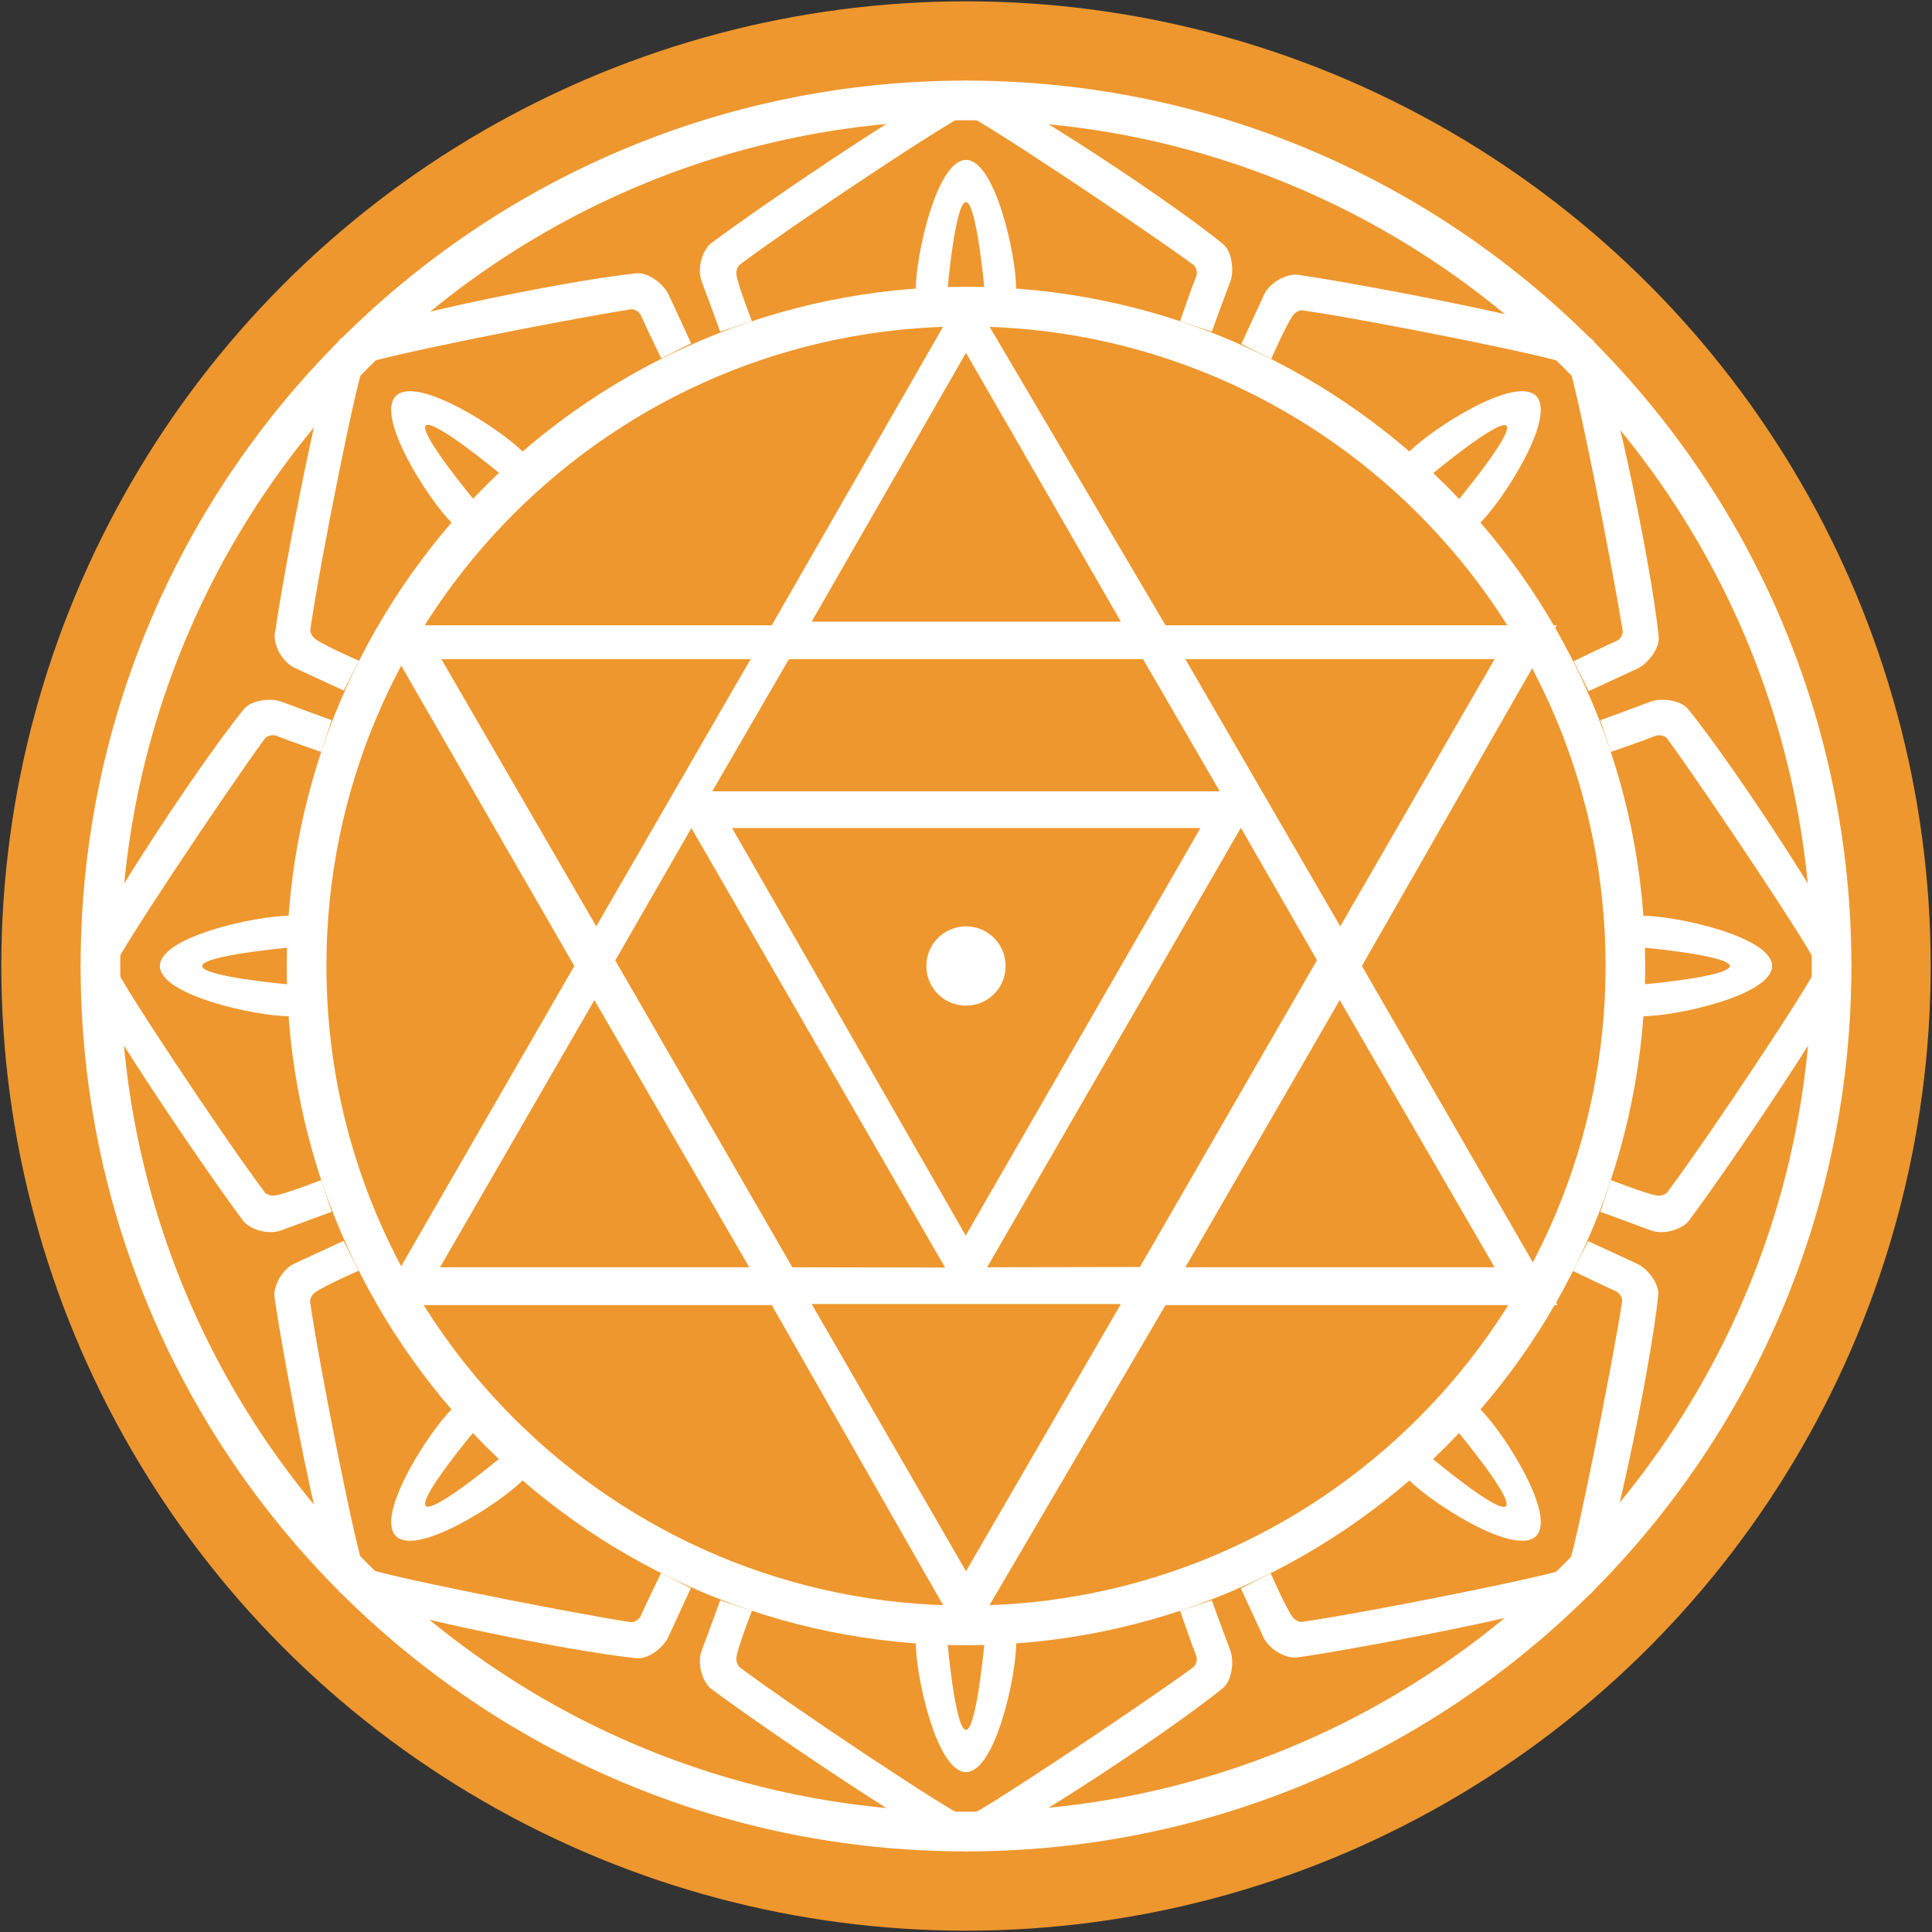 <?xml version="1.0" encoding="utf-8"?>
<!-- Generator: Adobe Illustrator 21.0.0, SVG Export Plug-In . SVG Version: 6.00 Build 0)  -->
<svg version="1.1" id="vasishta_logo_symbol" xmlns="http://www.w3.org/2000/svg" xmlns:xlink="http://www.w3.org/1999/xlink"
	 x="0px" y="0px" viewBox="0 0 731 731" width="34px" height="34px" style="enable-background:new 0 0 731 731;" xml:space="preserve">
<rect x="0" y="0" width="731" height="731" fill="#333333" stroke="none"/>
<title>vasishta_logo_symbol</title>
<g id="symbol">
	<circle id="back_ellipse" fill="#EE972E" cx="365.5" cy="365.5" r="365"/>
	<path id="circles" fill="#FFFFFF" d="M700.5,365.5c0,185-150,335-335,335s-335-150-335-335s150-335,335-335S700.5,180.5,700.5,365.5z
		 M365.5,45.5c-176.7,0-320,143.3-320,320s143.3,320,320,320s320-143.3,320-320S542.2,45.5,365.5,45.5z M622.5,365.5
		c0,141.9-115.1,257-257,257s-257-115.1-257-257s115.1-257,257-257S622.5,223.6,622.5,365.5z M365.5,123.5
		c-133.6,0-242,108.4-242,242s108.4,242,242,242s242-108.4,242-242S499.1,123.5,365.5,123.5z"/>
	<path id="triangles" fill="#FFFFFF" d="M515.3,365.5L589,236.6H441l-75.5-128.1L292,236.6H143l74.3,128.9l-74,128.3H292l73.5,128.7
		L441,493.8h148.3L515.3,365.5z M565.5,249.4l-58.4,101.1l-58.6-101.1H565.5z M424.1,493.4l-58.6,101.1l-58.4-101.1L424.1,493.4z
		 M448.5,479.5l58.4-101.1l58.6,101.1H448.5z M166.5,479.5l58.4-101.1l58.6,101.1H166.5z M307.1,235.2l58.4-101.7l58.6,101.7
		L307.1,235.2z M432.5,249.4l29,50h-192l29-50L432.5,249.4z M232.8,363.4l28.8-50.1l96,166.3l-57.8-0.1L232.8,363.4z M431.3,479.4
		l-57.8,0.1l96-166.3l28.8,50.1L431.3,479.4z M277,313.3h177.2l-88.8,154.2L277,313.3z M225.6,350.5L167,249.4h117L225.6,350.5z
		 M380.5,365.5c0,8.3-6.7,15-15,15s-15-6.7-15-15s6.7-15,15-15S380.5,357.2,380.5,365.5z"/>
	<path id="ornament" fill="#FFFFFF" d="M346.5,109.5c0-13,8-49,19-49s19,36,19,49h-12c0,0-3-33-7-33c-4.1,0-7,33-7,33H346.5z
		 M365.5,43.5c3,0,64.2,40.8,86.2,56.8c1,1.1,1.3,2.6,1,4c-1.7,4.2-6.2,17.2-6.2,17.2l12,4c0,0,5.2-14.3,7-19
		c1.5-3.9,0.7-11.4-2.8-14.2c-22.4-18.3-89.2-61.8-97.2-61.8s-77.7,47.4-96.8,61.8c-3.6,3.6-4.8,10-3.2,14.2c1.8,4.7,7,19,7,19l12-4
		c0,0-5-12.8-5.8-17.2c-0.3-1.4,0.1-2.9,1-4C301,84.3,362.5,43.5,365.5,43.5z M358.5,621.5c0,0,2.9,33,7,33c4,0,7-33,7-33h12
		c0,13-8,49-19,49s-19-36-19-49H358.5z M279.7,630.7c-0.9-1.1-1.3-2.6-1-4c0.8-4.4,5.8-17.2,5.8-17.2l-12-4c0,0-5.2,14.3-7,19
		c-1.6,4.2-0.4,10.6,3.2,14.2c19.1,14.4,88.8,61.8,96.8,61.8s74.8-43.5,97.2-61.8c3.5-2.8,4.3-10.3,2.8-14.2c-1.8-4.7-7-19-7-19
		l-12,4c0,0,4.5,13,6.2,17.2c0.3,1.4,0,2.9-1,4c-22,16-83.2,56.8-86.2,56.8S301,646.7,279.7,630.7L279.7,630.7z M109.5,384.5
		c-13,0-49-8-49-19s36-19,49-19v12c0,0-33,3-33,7c0,4.1,33,7,33,7V384.5z M43.5,365.5c0-3,40.8-64.2,56.8-86.2c1.1-1,2.6-1.3,4-1
		c4.2,1.7,17.2,6.2,17.2,6.2l4-12c0,0-14.3-5.2-19-7c-3.9-1.5-11.4-0.7-14.2,2.8c-18.3,22.4-61.8,89.2-61.8,97.2
		s47.4,77.7,61.8,96.8c3.6,3.6,10,4.8,14.2,3.2c4.7-1.8,19-7,19-7l-4-12c0,0-12.8,5-17.2,5.8c-1.4,0.3-2.9-0.1-4-1
		C84.3,430,43.5,368.5,43.5,365.5z M621.5,372.5c0,0,33-2.9,33-7c0-4-33-7-33-7v-12c13,0,49,8,49,19s-36,19-49,19V372.5z
		 M630.7,451.3c-1.1,0.9-2.6,1.3-4,1c-4.4-0.8-17.2-5.8-17.2-5.8l-4,12c0,0,14.3,5.2,19,7c4.2,1.6,10.6,0.4,14.2-3.2
		c14.4-19.1,61.8-88.8,61.8-96.8s-43.5-74.8-61.8-97.2c-2.8-3.5-10.3-4.3-14.2-2.8c-4.7,1.8-19,7-19,7l4,12c0,0,13-4.5,17.2-6.2
		c1.4-0.3,2.9,0,4,1c16,22,56.8,83.2,56.8,86.2S646.7,430,630.7,451.3L630.7,451.3z M171,197.9c-9.2-9.2-29-40.3-21.2-48.1
		s38.9,12,48.1,21.2l-8.5,8.4c0,0-25.5-21.2-28.3-18.4s18.4,28.3,18.4,28.3L171,197.9z M137.8,137.8c2.1-2.1,74.2-16.6,101.1-20.8
		c1.5,0.1,2.8,0.9,3.5,2.1c1.8,4.2,7.8,16.5,7.8,16.5l11.3-5.7c0,0-6.4-13.8-8.5-18.4c-1.7-3.8-7.6-8.5-12-8.1
		c-28.8,2.9-106.8,19.4-112.4,25c-5.7,5.6-21.4,88.4-24.7,112.1c0,5.1,3.7,10.5,7.8,12.3c4.6,2.1,18.4,8.5,18.4,8.5l5.7-11.3
		c0,0-12.6-5.5-16.3-8.1c-1.2-0.8-2-2.1-2.1-3.5C121.1,212.3,135.7,139.9,137.8,137.8L137.8,137.8z M541.5,551.5
		c0,0,25.4,21.3,28.3,18.4s-18.3-28.3-18.3-28.3l8.5-8.5c9.2,9.2,29,40.3,21.2,48.1s-38.9-12-48.1-21.2L541.5,551.5z M492.4,613.7
		c-1.4-0.1-2.7-0.9-3.5-2.1c-2.6-3.7-8.1-16.3-8.1-16.3l-11.3,5.7c0,0,6.4,13.8,8.5,18.4c1.8,4,7.2,7.8,12.3,7.8
		c23.7-3.3,106.5-19.1,112.1-24.7s22.1-83.7,25-112.4c0.5-4.5-4.2-10.3-8.1-12c-4.6-2.1-18.4-8.5-18.4-8.5l-5.7,11.3
		c0,0,12.4,6,16.5,7.8c1.2,0.8,2,2.1,2.1,3.5c-4.2,26.9-18.7,99-20.8,101.1S518.7,609.9,492.4,613.7z M533.1,171
		c9.2-9.2,40.3-29,48.1-21.2s-12,38.9-21.2,48.1l-8.4-8.5c0,0,21.2-25.5,18.4-28.3s-28.3,18.4-28.3,18.4L533.1,171z M593.2,137.8
		c2.1,2.1,16.5,74.2,20.8,101.1c-0.1,1.5-0.9,2.8-2.1,3.5c-4.2,1.8-16.5,7.8-16.5,7.8l5.7,11.3c0,0,13.8-6.4,18.4-8.5
		c3.8-1.7,8.5-7.6,8.1-12c-2.9-28.8-19.4-106.8-25-112.4s-88.5-21.4-112.1-24.7c-5.1,0-10.5,3.7-12.3,7.8
		c-2.1,4.6-8.5,18.4-8.5,18.4l11.3,5.7c0,0,5.5-12.6,8.1-16.3c0.8-1.2,2.1-2,3.5-2.1C518.7,121.1,591.1,135.7,593.2,137.8z
		 M179.5,541.5c0,0-21.3,25.4-18.4,28.3s28.3-18.3,28.3-18.3l8.5,8.5c-9.2,9.2-40.3,29-48.1,21.2s12-38.9,21.2-48.1L179.5,541.5z
		 M117.3,492.4c0.1-1.4,0.9-2.7,2.1-3.5c3.7-2.6,16.3-8.1,16.3-8.1l-5.7-11.3c0,0-13.8,6.4-18.4,8.5c-4.1,1.8-7.8,7.2-7.8,12.3
		c3.3,23.7,19.1,106.5,24.7,112.1s83.6,22.1,112.4,25c4.5,0.5,10.3-4.2,12-8.1c2.1-4.6,8.5-18.4,8.5-18.4l-11.3-5.7
		c0,0-6,12.4-7.8,16.5c-0.8,1.2-2.1,2-3.5,2.1c-26.9-4.2-99-18.7-101.1-20.8S121.1,518.7,117.3,492.4z"/>
</g>
</svg>
